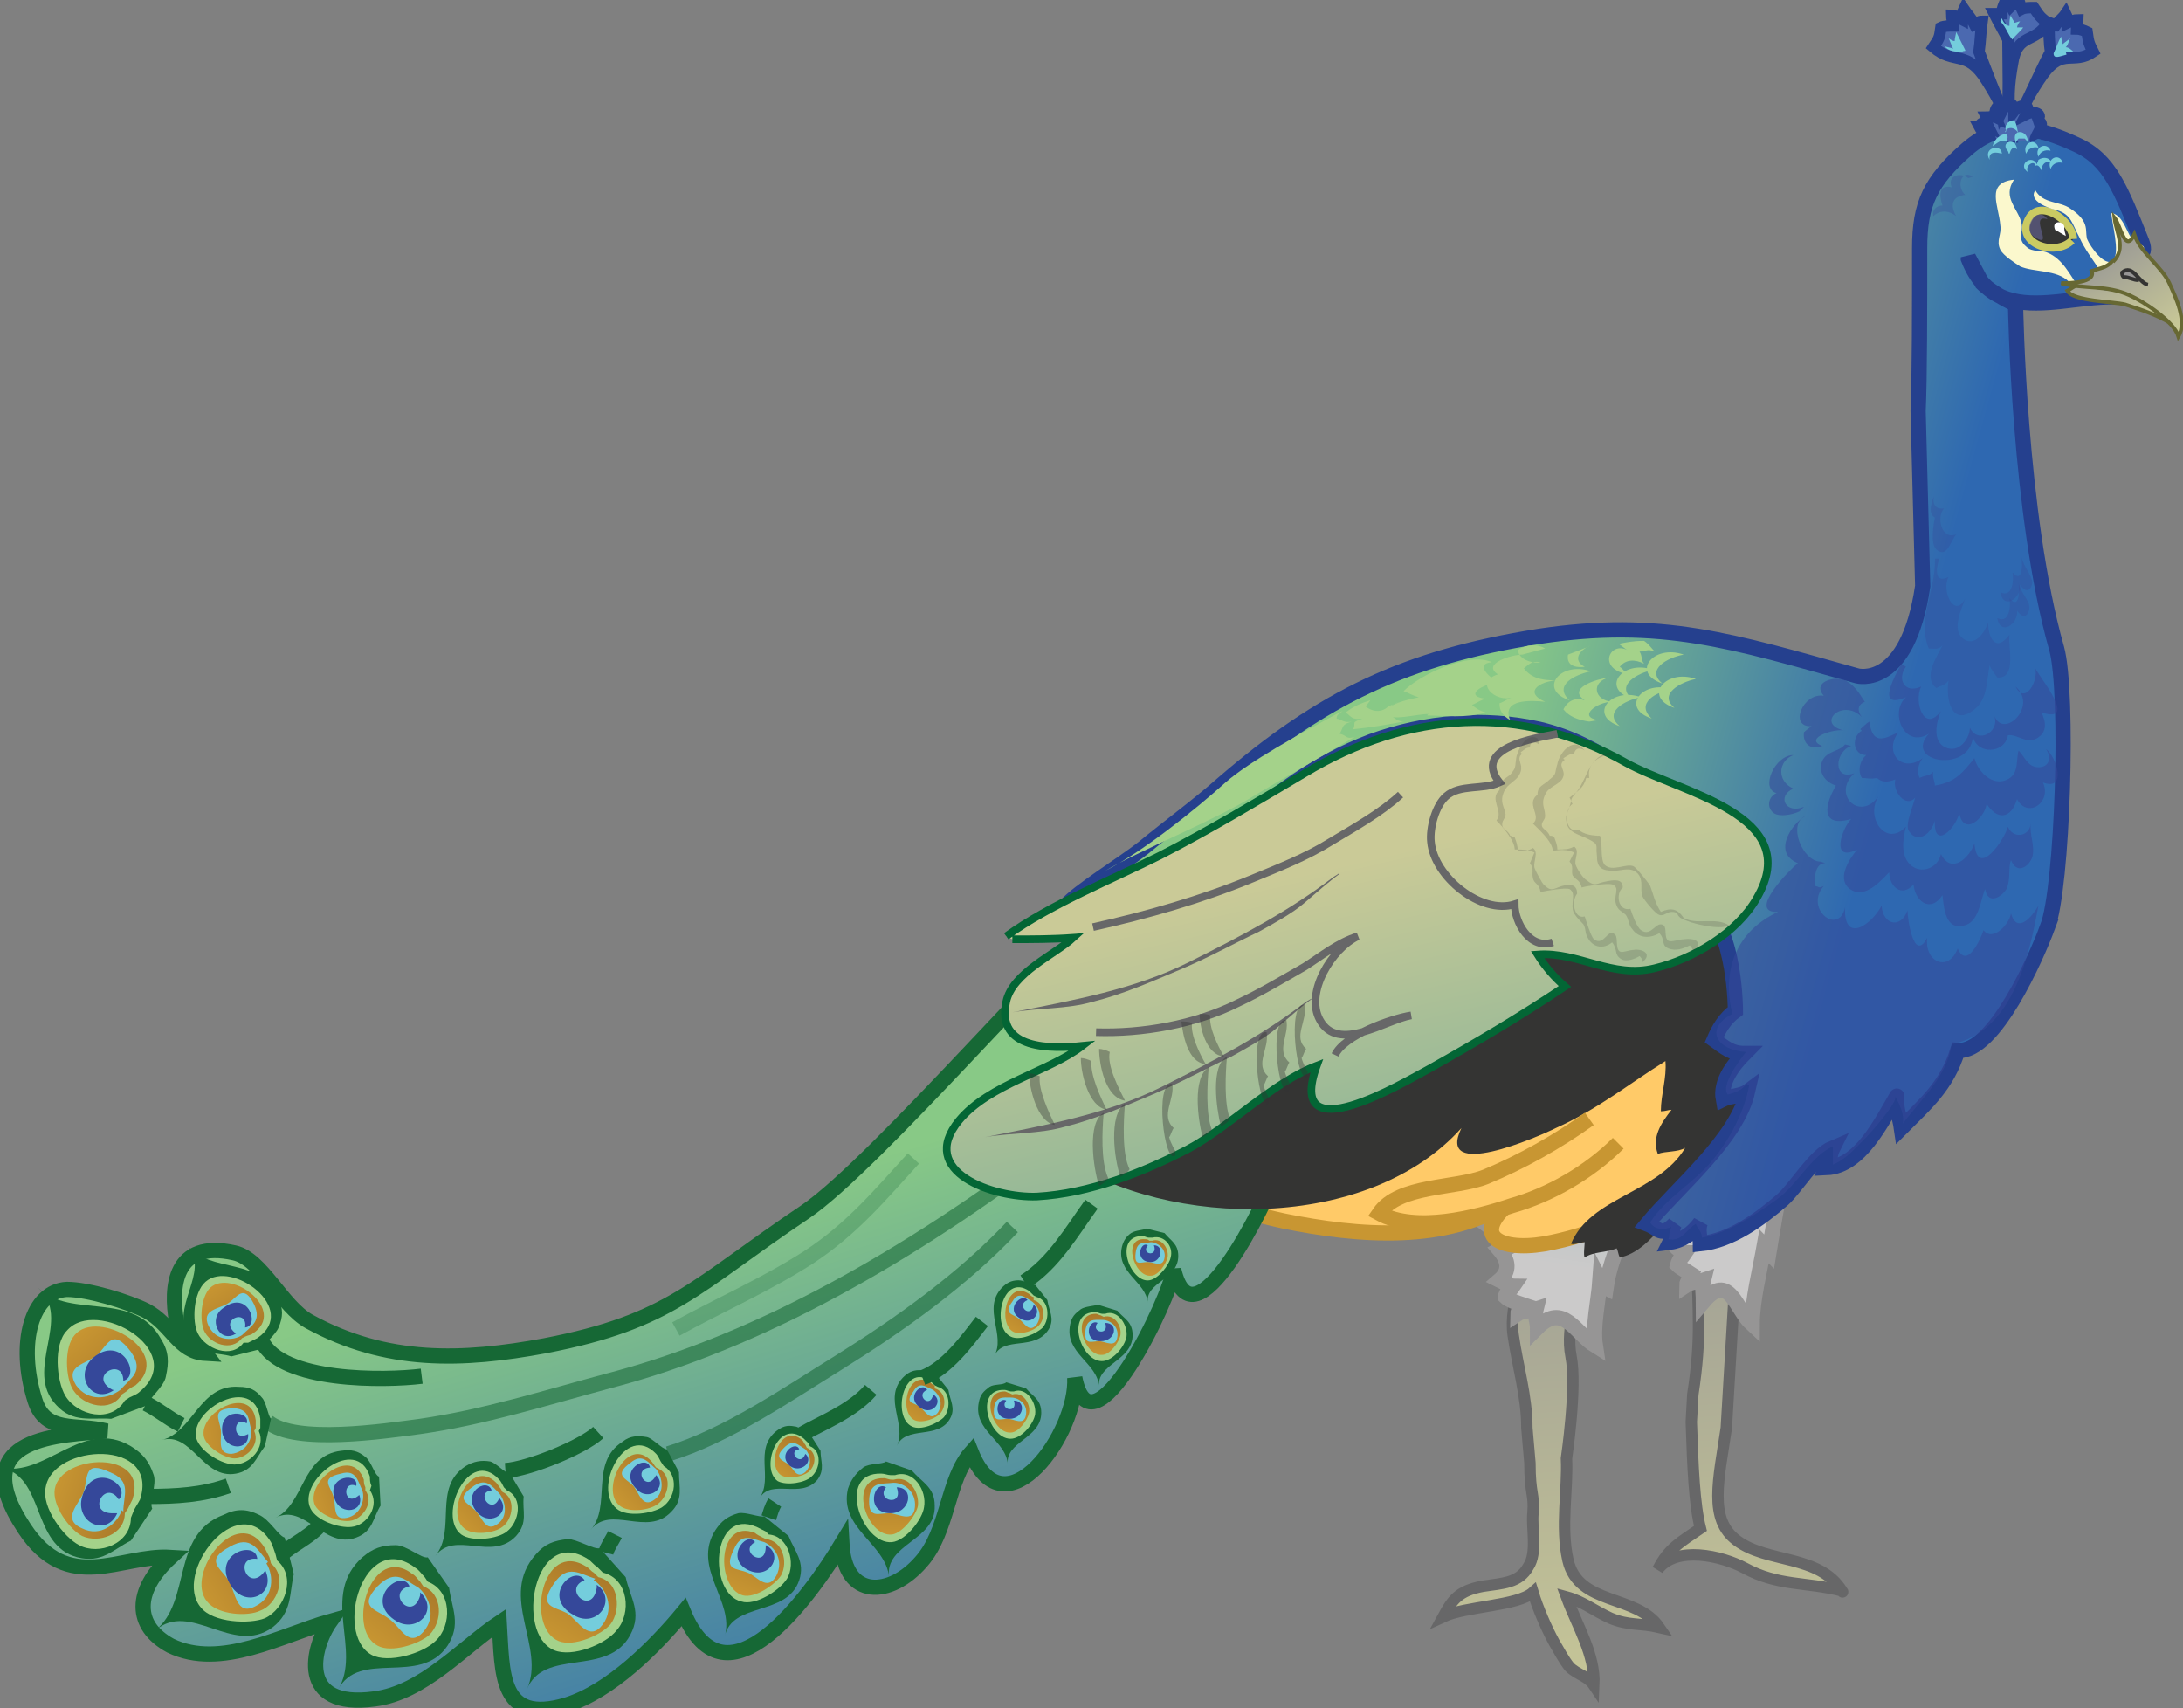 <svg xmlns="http://www.w3.org/2000/svg" version="1.0" viewBox="0 0 143.4 112.2"><rect x="0" y="0" width="143.4" height="112.2" fill="#808080" stroke="none"/><switch><g><linearGradient id="a" x1="112.699" x2="115.68" y1="72.163" y2="113.649" gradientUnits="userSpaceOnUse"><stop offset="0" stop-color="#969595"/><stop offset="1" stop-color="#caca97"/></linearGradient><path fill="url(#a)" stroke="#676768" stroke-width=".75" d="M111.5 82.8c0 3.5.3 4.9-.3 8.8l-.1 1.8c.1 3 .2 5.4.6 7-1.3.9-2.1 1.3-2.8 2.7 1.2-1.6 4.2-.9 5.7-.1 2.2 1.2 4 .9 6.4 1.5.1.1 0 .1 0 0-1.5-2.4-4.9-1.8-6.9-3.3-1.9-1.4-1.2-4-.7-7.4l.6-10.1-2.5-.9z"/><linearGradient id="b" x1="99.465" x2="102.446" y1="72.872" y2="114.361" gradientUnits="userSpaceOnUse"><stop offset="0" stop-color="#969595"/><stop offset="1" stop-color="#caca97"/></linearGradient><path fill="url(#b)" stroke="#676768" stroke-width=".75" d="M101.1 80.6c-.8 2.2-2 5-1.7 7.1.3 2.1.9 4 .9 6.1l.2 2.3c0 2.1.3 2 .2 3.3-.1 1 .3 2.6-.3 3.5-.6 1.1-1.7 1.1-3 1.3-1.6.3-2 .9-2.6 2 1.5-.7 4.9-.7 5.9-1.6.3 1 .9 2.4 1.4 3.3.3.5.6 1.1 1 1.6.5.5 1.2.6 1.6 1.2.1-2-1.1-3.9-1.8-5.8 1.1.3 1.8.9 2.9 1.4 1.2.5 1.9.3 3.2.6-1.5-2.2-5.3-1.4-6-4.4-.5-2.2 0-4.7-.1-6.7 0 0 .7-4.7.3-6.7-.4-2 .6-4.5.6-4.5l-2.7-4z"/><linearGradient id="c" x1="68.256" x2="68.504" y1="117.892" y2="73.671" gradientTransform="rotate(7.387 354.268 370.325)" gradientUnits="userSpaceOnUse"><stop offset="0" stop-color="#cbcaca"/><stop offset="1" stop-color="#329797"/></linearGradient><path fill="url(#c)" stroke="#969595" d="M109.1 78.6c-2.1.9-3.3 3.9-3.6 6-.2-.1-.3-.3-.4-.5-.1 1.4-.5 3-.3 4.3-1.3-.8-2.1-2.9-3.8-1.2 0-.3-.2-.8-.1-1.2-.3.1-.9.1-1.2.3 0-.1.2-.5.3-.6-.3-.1-.9-.3-1.1-.5 0-.3.3-.4.5-.7-.1 0-.7-.3-.9-.4.7-.6.6-1.3 0-2 .2-.1.5-.1.7-.2-.4-.2-.8-.9-1.2-1.2.4-.1.9-.6 1.3-.8-.2-.2-.6-.7-.9-.9.7-.6 1.1-1.6 1.1-2.5 2.9.1 6.6 2.2 9.3 1.4"/><linearGradient id="d" x1="80.969" x2="81.25" y1="138.696" y2="88.581" gradientTransform="rotate(10.486 415.802 287.993)" gradientUnits="userSpaceOnUse"><stop offset="0" stop-color="#cbcaca"/><stop offset="1" stop-color="#329797"/></linearGradient><path fill="url(#d)" stroke="#969595" d="M119.4 72.4c-1.9 1.1-2.8 7.5-3.2 9.9-.1-.1-.2-.4-.3-.5-.3 1.7-.8 3.6-.8 5.2-1.1-1-1.5-3.5-3.2-1.5 0-.4-.1-1 0-1.4-.3.1-.8.1-1.1.3 0-.1.2-.5.3-.7-.3-.2-.7-.4-.9-.6.1-.4.3-.5.5-.8-.1 0-.6-.3-.7-.5.7-.7.7-1.5.2-2.4.2-.1.5-.1.7-.2-.3-.2-.6-1.1-1-1.4.4-.2.9-.8 1.2-.9-.2-.2-.4-.9-.7-1.1.7-.7 1.1-1.8 1.2-3 2.5.2 4 1 6.5.1"/><path fill="#FFCA68" stroke="#C89632" d="M109.6 78.4c-2.3 1.5-4.8 2.6-7.6 3.2-3.1.7-5.7-.2-2.7-2.7-4.3 2.8-10.1 2.3-15 1.3-3.2-.7-11-2.9-11.7-6.3 4.7-.8 9.7-.2 14.4-.3 4.3-.1 8.4-1.8 12.4-2.8 2.3-.6 4.8-1 7.1-1.8 1.4-.5 4.2-2.4 5.7-1.6 1.8.9 1.4 5.4 1.2 6.8-.5 3.1-2.2 3.6-4.4 5.5"/><linearGradient id="e" x1="25.205" x2="36.849" y1="67.555" y2="104.752" gradientTransform="matrix(1 .01 -.01 1 19.244 12.317)" gradientUnits="userSpaceOnUse"><stop offset="0" stop-color="#88c986"/><stop offset="1" stop-color="#2e68b1"/></linearGradient><path fill="url(#e)" stroke="#166835" d="M74.5 58.2C70 61.8 57.6 76.4 52.9 79.6c-7.3 4.9-8.8 7.2-17.1 8.8-5.4 1-10.4 1.2-15.5-1.6-1.8-1-3.1-4.1-4.9-4.5-4-.9-4.2 2.3-3.8 4.5.1.6 1.6 1.7 1.9 2.1-1.8-.1-2.2-1.9-3.9-2.8-1.2-.6-3.8-1.4-5.2-1.4-2.3.1-3.3 3.5-2.1 7.3C3 94.2 5 93.5 7 94c-2.8.3-9.5.2-5.4 6.4 2.9 4.4 6.3 1.7 9.6 1.9-2.4 2.2-2.4 4.5 0 5.8 3.3 1.6 7.3-.7 10.5-1.6-1.2 1.7-2.2 5.8 2.9 5.1 3.2-.4 5.8-3.4 8.2-5 .2 3.3 0 6.7 4.4 5.4 2.9-.9 5.8-3.8 7.7-6.1 2.8 6.8 8.4-1.2 10.4-4.5.2 3.7 3.2 3.5 5.2 1.2 1.8-2 1.7-5.4 3.3-7.2 2.2 5.5 7-1.3 6.8-4.9 1.1 5.6 6.3-5.3 6.5-7.1 1.3 5.5 6.1-4.6 6.6-6 1.4-4.1 2.8-8.3 4.2-12.5"/><path fill="#166835" d="M50.2 99.6c-.3.1-1.2-.3-1.7-.2-.7.2-1.1.5-1.5 1.1-1.6 2.5 1.3 4.7.6 7 .5-2.3 4.1-1.3 4.9-3.7.4-1.2-.3-1.9-.7-2.9"/><path fill="#A4D28A" d="M50.5 100.8c1.3.1 1.8 1.9 1.2 2.9-.5.8-2.1 1.8-3 1.5-2.2-.5-2-6.2 1-4.9l.6.3"/><linearGradient id="f" x1="253.657" x2="253.972" y1="394.418" y2="408.644" gradientTransform="rotate(-155.994 120.332 271.38)" gradientUnits="userSpaceOnUse"><stop offset="0" stop-color="#c89632"/><stop offset="1" stop-color="#663817"/></linearGradient><path fill="url(#f)" d="M50.3 101.1c1.1.1 1.5 1.5 1 2.4-.4.6-1.7 1.5-2.5 1.3-1.8-.5-1.7-5.1.8-4.1.1.1.3.2.5.3"/><path fill="#74CDDC" d="M50.2 101.3c.7.3 1.3 1.2.8 2.2-.6 1.1-1.3 0-1.9-.2-.7-.3-1.6-.1-.9-1.5.5-1.2 1.2-.7 2-.5"/><path fill="#35489A" d="M50.3 101.6c0 1.5-1.8.3-.7-.3-.6-.8-2.1 1.2-.3 1.9 1.3.5 2.2-1.1 1-1.7"/><path fill="#166835" d="M39.4 101.7c-.4.1-1.5-.6-2.1-.6-.9.1-1.5.3-2.1 1-2.5 2.8.7 6.1-.6 8.9 1.1-2.8 5.3-.8 6.8-3.6.8-1.5 0-2.4-.3-3.8"/><path fill="#A4D28A" d="M39.6 103.3c1.7.4 1.9 2.7.9 3.8-.7.9-2.9 1.8-4.1 1.3-2.6-1.1-1.3-8.2 2.2-6 .2.1.4.4.6.5"/><linearGradient id="g" x1="279.914" x2="280.309" y1="378.669" y2="396.564" gradientTransform="rotate(-147.127 118.205 279.166)" gradientUnits="userSpaceOnUse"><stop offset="0" stop-color="#c89632"/><stop offset="1" stop-color="#663817"/></linearGradient><path fill="url(#g)" d="M39.3 103.6c1.4.3 1.5 2.2.8 3.1-.6.7-2.4 1.5-3.4 1.1-2.2-.9-1.1-6.7 1.8-4.9.2.1.3.3.5.4"/><path fill="#74CDDC" d="M39 103.8c.8.5 1.4 1.8.6 2.9-.9 1.2-1.6-.2-2.3-.7-.9-.5-2-.4-.9-2 .9-1.3 1.7-.6 2.7-.3"/><path fill="#35489A" d="M39.2 104.3c-.3 1.9-2.3.1-.8-.5-.7-1.1-2.9 1.1-.7 2.3 1.5.9 2.9-1 1.5-2"/><path fill="#166835" d="M58.2 96c-.2.2-1.1.1-1.5.4-.5.4-.8.8-1 1.4-.6 2.6 2.5 3.6 2.7 5.8-.3-2.2 3.1-2.4 3-4.7 0-1.2-.8-1.5-1.5-2.3"/><path fill="#A4D28A" d="M58.8 96.9c1.2-.4 2.1 1 1.9 2.1-.1.8-1.2 2.2-2.1 2.3-2 .2-3.7-4.6-.7-4.5.2 0 .4.1.6.1"/><linearGradient id="h" x1="213.042" x2="213.327" y1="417.538" y2="430.45" gradientTransform="rotate(-176.405 130.76 261.645)" gradientUnits="userSpaceOnUse"><stop offset="0" stop-color="#c89632"/><stop offset="1" stop-color="#663817"/></linearGradient><path fill="url(#h)" d="M58.7 97.2c1-.3 1.7.8 1.6 1.7-.1.6-1 1.8-1.7 1.9-1.7.2-3-3.8-.5-3.7.1 0 .3.1.5.1"/><path fill="#74CDDC" d="M58.7 97.4c.7 0 1.5.6 1.4 1.6-.1 1.1-1.1.4-1.7.4-.7 0-1.4.4-1.3-1 .1-1.1.8-.9 1.6-1"/><path fill="#35489A" d="M58.9 97.7c.5 1.3-1.4.9-.7 0-.8-.5-1.4 1.7.3 1.7 1.3 0 1.6-1.7.4-1.7"/><path fill="#166835" d="M66.1 90.8c-.2.2-.8.1-1.1.3-.4.3-.6.5-.7 1-.4 1.9 1.8 2.5 1.9 4.1-.2-1.5 2.2-1.7 2.2-3.4 0-.9-.6-1.1-1-1.6"/><path fill="#A4D28A" d="M66.6 91.4c.8-.3 1.5.7 1.4 1.5-.1.6-.8 1.5-1.5 1.6-1.5.2-2.6-3.3-.5-3.2.1 0 .3.1.4.1"/><linearGradient id="i" x1="205.627" x2="205.831" y1="424.662" y2="433.862" gradientTransform="rotate(-176.405 130.76 261.645)" gradientUnits="userSpaceOnUse"><stop offset="0" stop-color="#c89632"/><stop offset="1" stop-color="#663817"/></linearGradient><path fill="url(#i)" d="M66.5 91.6c.7-.2 1.2.6 1.1 1.2-.1.5-.7 1.3-1.2 1.3-1.2.1-2.1-2.7-.4-2.7.1 0 .2.1.3.1"/><path fill="#74CDDC" d="M66.4 91.8c.5 0 1.1.4 1 1.1-.1.8-.8.3-1.2.3-.5 0-1 .3-.9-.7.1-.8.6-.7 1.1-.7"/><path fill="#35489A" d="M66.6 92c.3.9-1 .6-.5 0-.6-.3-1 1.2.2 1.2 1 0 1.1-1.2.3-1.2"/><path fill="#166835" d="M72.1 85.7c-.2.1-.8.1-1.1.3-.4.3-.6.5-.7 1-.4 1.9 1.8 2.5 1.9 4.1-.2-1.5 2.2-1.7 2.2-3.4 0-.9-.6-1.1-1-1.6"/><path fill="#A4D28A" d="M72.6 86.3c.8-.3 1.5.7 1.4 1.5-.1.6-.8 1.5-1.5 1.6-1.5.2-2.6-3.3-.5-3.2.1 0 .3.1.4.1"/><linearGradient id="j" x1="199.944" x2="200.148" y1="430.131" y2="439.329" gradientTransform="rotate(-176.405 130.76 261.645)" gradientUnits="userSpaceOnUse"><stop offset="0" stop-color="#c89632"/><stop offset="1" stop-color="#663817"/></linearGradient><path fill="url(#j)" d="M72.5 86.5c.7-.2 1.2.6 1.1 1.2-.1.5-.7 1.3-1.2 1.3-1.2.1-2.1-2.7-.4-2.7.1 0 .2.1.3.1"/><path fill="#74CDDC" d="M72.4 86.7c.5 0 1.1.4 1 1.1-.1.8-.8.3-1.2.3-.5 0-1 .3-.9-.7.1-.8.6-.7 1.1-.7"/><path fill="#35489A" d="M72.6 86.9c.3.9-1 .6-.5 0-.6-.3-1 1.2.2 1.2 1 0 1.2-1.2.3-1.2"/><path fill="#166835" d="M28.1 102.3c-.4.1-1.4-.8-2.1-.8-.9 0-1.5.2-2.2.8-2.8 2.5 0 6.1-1.6 8.7 1.4-2.7 5.4-.2 7.2-2.9.9-1.4.3-2.4.1-3.8"/><path fill="#A4D28A" d="M28.1 103.9c1.6.6 1.6 2.9.5 3.9-.8.8-3.1 1.5-4.2.9-2.5-1.4-.5-8.3 2.9-5.7.2.1.4.4.6.6"/><linearGradient id="k" x1="305.29" x2="305.685" y1="371.156" y2="389.026" gradientTransform="rotate(-140.926 118.207 289.417)" gradientUnits="userSpaceOnUse"><stop offset="0" stop-color="#c89632"/><stop offset="1" stop-color="#663817"/></linearGradient><path fill="url(#k)" d="M27.8 104.2c1.3.5 1.3 2.3.4 3.2-.7.6-2.5 1.2-3.4.7-2.1-1.1-.4-6.8 2.3-4.7.2.1.3.3.5.5"/><path fill="#74CDDC" d="M27.5 104.3c.7.6 1.2 1.9.3 2.9-1 1.1-1.5-.4-2.3-.9-.8-.6-2-.7-.7-2.1 1.2-1.2 1.8-.4 2.7.1"/><path fill="#35489A" d="M27.6 104.8c-.5 1.8-2.3-.2-.7-.6-.5-1.2-3 .8-1 2.2 1.4 1 3-.6 1.7-1.8"/><path fill="#166835" d="M18.7 101c-.4-.1-1-1.2-1.7-1.5-.8-.4-1.5-.4-2.3 0-3.5 1.3-2.1 5.7-4.5 7.6 2.3-2 5.1 1.7 7.7-.2 1.3-1 1.1-2.2 1.4-3.5"/><path fill="#A4D28A" d="M18.2 102.5c1.3 1.1.5 3.2-.8 3.8-1 .4-3.4.3-4.2-.7-1.9-2.2 2.4-7.9 4.6-4.3.1.2.2.5.3.8"/><linearGradient id="l" x1="366.516" x2="366.909" y1="356.125" y2="373.892" gradientTransform="rotate(-120.59 118.332 331.347)" gradientUnits="userSpaceOnUse"><stop offset="0" stop-color="#c89632"/><stop offset="1" stop-color="#663817"/></linearGradient><path fill="url(#l)" d="M17.8 102.7c1.1.9.4 2.7-.7 3.1-.8.4-2.8.3-3.5-.6-1.5-1.8 2-6.5 3.8-3.5l.3.6"/><path fill="#74CDDC" d="M17.5 102.7c.5.8.5 2.2-.7 2.8-1.3.7-1.3-.9-1.8-1.7-.5-.8-1.6-1.3.1-2.2 1.4-.8 1.8.2 2.5 1"/><path fill="#35489A" d="M17.4 103.2c-1.1 1.5-2.1-1-.5-.8-.1-1.3-3.1-.3-1.7 1.8 1 1.5 3 .5 2.2-1.1"/><path fill="#166835" d="M9.7 92.3c0-.4 1.1-1.2 1.2-1.9.2-.9.2-1.6-.3-2.4-1.8-3.3-5.9-1.3-8.1-3.4 2.3 2-1 5.4 1.2 7.7 1.1 1.2 2.3.8 3.6.9"/><path fill="#A4D28A" d="M8.2 92c-.9 1.5-3.1 1-3.9-.3-.6-1-.8-3.4.1-4.3 1.9-2.2 8 1.3 4.8 4-.2.2-.5.3-.7.4"/><linearGradient id="m" x1="474.744" x2="475.138" y1="181.377" y2="199.201" gradientTransform="rotate(-38.52 105.56 806.75)" gradientUnits="userSpaceOnUse"><stop offset="0" stop-color="#c89632"/><stop offset="1" stop-color="#663817"/></linearGradient><path fill="url(#m)" d="M8 91.6c-.7 1.2-2.5.8-3.2-.3-.5-.8-.6-2.8.1-3.6 1.5-1.8 6.6 1.1 4 3.3-.2.1-.4.2-.6.4"/><path fill="#74CDDC" d="M7.9 91.3c-.8.6-2.1.8-2.9-.3-.8-1.3.7-1.4 1.4-2 .7-.7 1-1.8 2.2-.2.9 1.3 0 1.7-.7 2.5"/><path fill="#35489A" d="M7.4 91.3c-1.7-.9.7-2.2.7-.6 1.2-.3-.1-3.1-2-1.5-1.3 1.2 0 3.1 1.4 2.1"/><path fill="#166835" d="M10 99.1c-.2-.4.3-1.6.1-2.2-.3-.9-.7-1.4-1.5-1.9C5.4 93.1 3 97.1 0 96.4c3 .5 2 5.1 5.1 5.9 1.6.4 2.3-.5 3.5-1.1"/><path fill="#A4D28A" d="M8.6 99.7c0 1.7-2.1 2.5-3.4 1.8-1-.5-2.5-2.5-2.2-3.8.5-2.9 7.5-3.2 6.2.8-.1.2-.3.5-.4.7"/><linearGradient id="n" x1="457.563" x2="457.954" y1="282.004" y2="299.707" gradientTransform="rotate(-70.36 99.7 511.857)" gradientUnits="userSpaceOnUse"><stop offset="0" stop-color="#c89632"/><stop offset="1" stop-color="#663817"/></linearGradient><path fill="url(#n)" d="M8.2 99.4c0 1.4-1.7 2-2.8 1.5-.8-.4-2-2-1.8-3.1.4-2.3 6.2-2.6 5.1.7l-.3.6"/><path fill="#74CDDC" d="M8 99.2c-.3.9-1.4 1.8-2.6 1.2-1.4-.6-.2-1.6.1-2.4.3-1 0-2.1 1.7-1.3 1.5.6.9 1.5.9 2.6"/><path fill="#35489A" d="M7.5 99.4c-1.9.1-.6-2.3.3-.9.9-.9-1.7-2.6-2.4-.2-.5 1.7 1.6 2.7 2.3 1.1"/><path fill="#166835" d="M17.2 88.6c.1-.3.9-.9 1.1-1.4.3-.7.3-1.2 0-1.9-1.1-2.8-4.5-1.6-6-3.5 1.6 1.8-1.3 4.1.2 6.2.8 1.1 1.7.8 2.7 1.1"/><path fill="#A4D28A" d="M16 88.2c-.8 1.1-2.5.4-3-.6-.4-.8-.3-2.7.5-3.4 1.7-1.5 6.2 1.8 3.4 3.7l-.6.3"/><linearGradient id="o" x1="464.181" x2="464.494" y1="213.68" y2="227.836" gradientTransform="rotate(-31.486 9.696 947.703)" gradientUnits="userSpaceOnUse"><stop offset="0" stop-color="#c89632"/><stop offset="1" stop-color="#663817"/></linearGradient><path fill="url(#o)" d="M15.9 87.9c-.7.9-2.1.4-2.5-.5-.3-.7-.2-2.2.4-2.8 1.4-1.3 5.1 1.5 2.8 3-.1.1-.3.1-.5.2"/><path fill="#74CDDC" d="M15.9 87.7c-.6.4-1.7.4-2.2-.6-.5-1.1.7-1.1 1.3-1.5.6-.4 1-1.3 1.7.1.5 1.1-.2 1.4-.8 2"/><path fill="#35489A" d="M15.5 87.6c-1.2-.9.8-1.7.6-.4 1-.1.2-2.5-1.4-1.3-1.1.7-.3 2.4.8 1.7"/><path fill="#166835" d="M53.2 94.2c-.2 0-.7-.5-1-.5-.5-.1-.8 0-1.2.3-1.5 1.2-.2 3.1-1.1 4.4.8-1.3 2.7.1 3.8-1.2.5-.7.2-1.2.2-1.9"/><path fill="#A4D28A" d="M53.2 95c.8.3.7 1.5.1 2-.4.4-1.6.6-2.2.3-1.2-.8 0-4.2 1.7-2.8l.3.3"/><linearGradient id="p" x1="305.826" x2="306.028" y1="438.773" y2="447.917" gradientTransform="rotate(-136.982 111.155 318.062)" gradientUnits="userSpaceOnUse"><stop offset="0" stop-color="#c89632"/><stop offset="1" stop-color="#663817"/></linearGradient><path fill="url(#p)" d="M53 95.1c.7.3.6 1.2.1 1.6-.4.3-1.3.5-1.8.2-1-.7 0-3.5 1.4-2.3.1.1.1.2.2.3"/><path fill="#74CDDC" d="M52.9 95.2c.3.3.5 1 0 1.5-.6.5-.8-.3-1.1-.5-.4-.3-1-.4-.3-1.1.6-.6.9-.2 1.4.1"/><path fill="#35489A" d="M52.9 95.5c-.3.9-1.2-.2-.4-.3-.2-.6-1.5.3-.6 1.1.7.5 1.6-.3 1-.8"/><path fill="#166835" d="M61.5 90.3c-.2.1-.8-.3-1.1-.3-.5 0-.8.2-1.1.5-1.3 1.4.3 3.1-.4 4.5.6-1.4 2.7-.4 3.5-1.8.4-.7 0-1.2-.1-1.9"/><path fill="#A4D28A" d="M61.6 91.1c.8.2.9 1.4.4 2-.4.4-1.5.9-2.1.6-1.3-.6-.6-4.2 1.2-3l.3.3"/><linearGradient id="q" x1="276.928" x2="277.13" y1="447.029" y2="456.196" gradientTransform="rotate(-146.143 114.59 303.223)" gradientUnits="userSpaceOnUse"><stop offset="0" stop-color="#c89632"/><stop offset="1" stop-color="#663817"/></linearGradient><path fill="url(#q)" d="M61.4 91.2c.7.2.8 1.1.4 1.6-.3.4-1.2.7-1.7.5-1.1-.5-.5-3.4 1-2.5.1.1.2.2.3.2"/><path fill="#74CDDC" d="M61.3 91.3c.4.3.7.9.3 1.5-.5.6-.8-.1-1.2-.4-.4-.3-1-.2-.4-1 .4-.7.8-.3 1.3-.1"/><path fill="#35489A" d="M61.3 91.6c-.2 1-1.2 0-.4-.3-.3-.6-1.5.5-.4 1.2.8.5 1.5-.5.8-.9"/><path fill="#166835" d="M68 84.4c-.2 0-.7-.3-1.1-.3-.5 0-.8.2-1.1.5-1.3 1.4.3 3.1-.5 4.5.6-1.4 2.7-.3 3.6-1.8.4-.7 0-1.2-.1-1.9"/><path fill="#A4D28A" d="M68.1 85.2c.8.2.9 1.4.4 2-.4.4-1.5.9-2.1.6-1.3-.6-.6-4.2 1.2-3l.3.3"/><linearGradient id="r" x1="264.045" x2="264.248" y1="449.648" y2="458.814" gradientTransform="rotate(-145.54 109.064 299.22)" gradientUnits="userSpaceOnUse"><stop offset="0" stop-color="#c89632"/><stop offset="1" stop-color="#663817"/></linearGradient><path fill="url(#r)" d="M67.9 85.4c.7.2.8 1.1.4 1.6-.3.4-1.2.7-1.7.5-1.1-.5-.5-3.5 1-2.5.1.1.2.2.3.2"/><path fill="#74CDDC" d="M67.8 85.5c.4.3.7.9.3 1.5-.5.6-.8-.1-1.2-.4-.4-.3-1-.3-.4-1.1.4-.7.8-.3 1.3 0"/><path fill="#35489A" d="M67.9 85.7c-.2 1-1.2 0-.4-.3-.4-.5-1.5.6-.5 1.2.8.5 1.5-.4.9-.9"/><path fill="#166835" d="M43.8 95.2c-.3 0-.9-.7-1.3-.8-.6-.1-1.1-.1-1.6.3-2.2 1.4-.7 4.2-2.1 5.8 1.3-1.7 3.7.5 5.3-1.2.8-.8.5-1.6.5-2.6"/><path fill="#A4D28A" d="M43.6 96.3c1 .6.8 2.1-.1 2.7-.6.4-2.3.7-3 .1-1.6-1.3.6-5.7 2.6-3.6.1.1.2.3.3.5"/><linearGradient id="s" x1="331.747" x2="332.022" y1="439.28" y2="451.72" gradientTransform="rotate(-131.59 109.65 334.44)" gradientUnits="userSpaceOnUse"><stop offset="0" stop-color="#c89632"/><stop offset="1" stop-color="#663817"/></linearGradient><path fill="url(#s)" d="M43.3 96.5c.9.5.6 1.8-.1 2.3-.5.4-1.9.6-2.5.1-1.3-1 .5-4.7 2.1-2.9.1.1.2.3.3.4"/><path fill="#74CDDC" d="M43.1 96.5c.4.5.6 1.5-.1 2-.8.6-1-.4-1.4-.9-.5-.5-1.3-.7-.2-1.5.8-.7 1.2 0 1.7.4"/><path fill="#35489A" d="M43.1 96.9c-.6 1.2-1.6-.4-.4-.5-.2-.9-2.1.2-.9 1.4.8.9 2.1-.1 1.3-.9"/><path fill="#166835" d="M33.5 96.8c-.3 0-.9-.7-1.3-.8-.6-.1-1.1 0-1.6.3-2.2 1.4-.6 4.2-2 5.9 1.3-1.7 3.7.4 5.3-1.3.8-.9.4-1.6.5-2.6"/><path fill="#A4D28A" d="M33.3 97.9c1.1.5.8 2.1 0 2.7-.6.5-2.3.7-3 .2-1.6-1.2.5-5.8 2.5-3.6.1.1.2.3.3.5"/><linearGradient id="t" x1="347.116" x2="347.391" y1="446.667" y2="459.113" gradientTransform="rotate(-132.625 112.773 342.98)" gradientUnits="userSpaceOnUse"><stop offset="0" stop-color="#c89632"/><stop offset="1" stop-color="#663817"/></linearGradient><path fill="url(#t)" d="M33 98c.9.4.7 1.8 0 2.3-.5.4-1.9.6-2.5.1-1.3-1 .4-4.7 2.1-3 .1.1.2.3.3.4"/><path fill="#74CDDC" d="M32.8 98.1c.4.5.6 1.5-.1 2-.8.6-1-.4-1.5-.9s-1.3-.7-.2-1.5c.9-.7 1.3-.1 1.8.4"/><path fill="#35489A" d="M32.8 98.4c-.5 1.2-1.6-.4-.5-.5-.3-.9-2.1.2-.9 1.5.9.9 2.2-.1 1.4-1"/><path fill="#166835" d="M24.9 97c-.3-.1-.5-1-.9-1.3-.5-.4-.9-.5-1.6-.4-2.6.3-2.4 3.5-4.3 4.4 1.9-1 3.2 2.1 5.3 1.3 1.1-.4 1.1-1.3 1.6-2.1"/><path fill="#A4D28A" d="M24.3 97.9c.7 1-.2 2.3-1.2 2.4-.8.1-2.3-.4-2.7-1.2-.9-1.8 3-4.9 3.9-2.1 0 .2 0 .4.1.6"/><linearGradient id="u" x1="419.43" x2="419.704" y1="429.563" y2="441.943" gradientTransform="rotate(-106.13 95.685 414.103)" gradientUnits="userSpaceOnUse"><stop offset="0" stop-color="#c89632"/><stop offset="1" stop-color="#663817"/></linearGradient><path fill="url(#u)" d="M24 97.9c.6.8-.2 1.9-1 2-.6.1-1.9-.3-2.3-1-.7-1.5 2.4-4 3.2-1.7 0 .1 0 .3.1.5"/><path fill="#74CDDC" d="M23.8 97.9c.2.6-.1 1.6-1 1.8-1 .2-.7-.8-.9-1.4-.2-.7-.9-1.2.5-1.5 1-.3 1.1.5 1.4 1.1"/><path fill="#35489A" d="M23.6 98.2c-1 .9-1.2-1-.2-.6.2-.9-2-.7-1.4.9.4 1.1 2 .8 1.6-.3"/><path fill="#166835" d="M17.8 93.2c-.2-.2-.3-1.1-.6-1.4-.4-.5-.8-.7-1.5-.7-2.6-.2-3 3-5.1 3.5 2-.6 2.7 2.6 4.9 2.2 1.1-.2 1.3-1 1.9-1.8"/><path fill="#A4D28A" d="M17 94c.5 1.1-.6 2.2-1.6 2.2-.8 0-2.2-.8-2.5-1.7-.5-1.9 3.8-4.3 4.2-1.3v.6"/><linearGradient id="v" x1="451.616" x2="451.889" y1="420.572" y2="432.913" gradientTransform="rotate(-95.51 84.197 456.482)" gradientUnits="userSpaceOnUse"><stop offset="0" stop-color="#c89632"/><stop offset="1" stop-color="#663817"/></linearGradient><path fill="url(#v)" d="M16.7 94c.4.9-.5 1.8-1.3 1.8-.6 0-1.8-.7-2-1.4-.4-1.6 3.1-3.5 3.4-1.1v.5"/><path fill="#74CDDC" d="M16.5 93.9c.1.7-.4 1.5-1.3 1.6-1 0-.6-1-.7-1.6-.1-.7-.6-1.3.7-1.4 1.2 0 1.1.7 1.3 1.4"/><path fill="#35489A" d="M16.3 94.2c-1.1.6-1-1.3-.1-.7.3-.8-1.8-1.1-1.6.6.2 1.2 1.8 1.2 1.7.1"/><path fill="#166835" d="M75.3 80.7c-.1.1-.7.1-1 .3-.3.2-.5.5-.6.9-.4 1.7 1.6 2.3 1.7 3.7-.2-1.4 2-1.5 2-3.1 0-.8-.5-1-.9-1.5"/><path fill="#A4D28A" d="M75.7 81.3c.8-.2 1.4.6 1.2 1.3-.1.5-.8 1.4-1.4 1.5-1.3.2-2.4-3-.4-2.9.1 0 .2.1.4.1"/><linearGradient id="w" x1="197.109" x2="197.293" y1="435.615" y2="443.944" gradientTransform="rotate(-176.405 130.76 261.645)" gradientUnits="userSpaceOnUse"><stop offset="0" stop-color="#c89632"/><stop offset="1" stop-color="#663817"/></linearGradient><path fill="url(#w)" d="M75.7 81.5c.6-.2 1.1.5 1 1.1-.1.4-.6 1.2-1.1 1.2-1.1.1-1.9-2.5-.4-2.4.1 0 .2 0 .3.1"/><path fill="#74CDDC" d="M75.6 81.6c.4 0 1 .4.9 1-.1.7-.7.3-1.1.3-.5 0-.9.3-.8-.6.1-.8.5-.6 1-.7"/><path fill="#35489A" d="M75.8 81.8c.3.8-.9.6-.4 0-.5-.3-.9 1.1.2 1.1.7 0 .9-1.1.2-1.1"/><path fill="none" stroke="#166835" d="M67.3 84.2c1.9-1.2 3.1-3.3 4.4-5.1M60.6 90.5c1.6-.6 2.9-2.4 3.9-3.7m-11.8 7.4c1.2-.7 3.3-1.5 4.5-2.9"/><path fill="none" stroke="#166835" d="M17.6 93.4c1.8 1.5 7.7.6 10 .3 4.2-.6 8.3-1.9 12.4-3 6.9-1.8 15.4-5.5 25.8-12.9M43.9 95.5c3.9-1.2 7.8-3.9 11.2-6 4-2.5 8.1-5.4 11.4-8.9" opacity=".57"/><path fill="none" stroke="#166835" d="M33.2 96.6c1.5-.1 5-1.5 6.1-2.5m-22.1-6c1.3 2.7 8.1 2.6 10.5 2.3M9.6 92.2c.8.4 1.5 1 2.3 1.4m6.5 8.6c.7-.7 1.9-1.2 2.6-2M9.7 98.3c1.9 0 3.6-.1 5.3-.7m24.8 4.4c.1-.4.4-.8.6-1.2m10.1-1.1c.1-.3.2-.7.4-1"/><path fill="#343433" d="M109.2 80.5c-.7.9-1.7 1.9-2.8 2.1-.1-.2-.1-.4-.2-.6-.7.3-1.5.2-2.1.6-.1-.1 0-.9 0-1-.3 0-.7.2-.9.1 1.3-3.1 5.7-3.3 7.5-6.3-.5.3-1.3.2-1.8.4-.4-1.1.2-2 .9-2.9-.2 0-.4.1-.7.1 0-1.1.4-2.2.3-3.3-2.4 1.5-4.5 3.2-7.2 4.4-1.2.6-7.9 3.5-6.2 0-6.1 6.8-19.1 6.7-26.3 1.9 10.3-1.3 18.9-9.1 27.4-14.3 4-2.4 7.5-2.4 12-1.9 4.7.5 6.9 3.7 7.8 8.1.5 2.4.4 5.3-1 7.3-1.3 1.8-4 2.6-4.9 4.5"/><linearGradient id="x" x1="96.735" x2="119.662" y1="22.232" y2="33.981" gradientTransform="rotate(-11.678 182.05 12.526)" gradientUnits="userSpaceOnUse"><stop offset="0" stop-color="#88c986"/><stop offset="1" stop-color="#2e68b1"/></linearGradient><path fill="url(#x)" stroke="#25408E" d="M134.5 60.9c-.7 1.9-3.5 8.3-5.9 8.1-.7 2.3-2.1 3.5-3.7 5.1-.1-.7-.4-1.4-.3-2.1.1-.1.1-.1 0 0-1 1.7-2.4 4.6-4.6 4.7.2-.4.2-.9.4-1.3-1.2.5-2.4 2.6-3.3 3.4-1.5 1.3-3.4 2.7-5.4 2.9 0-.4-.2-.9 0-1.4-.5.7-1.2 1.2-2 1.3.1-.2.1-.8.3-1.2-.9.9-1 .3-1.8 0 2-2.4 5.9-5.6 6.6-8.7-.4.3-1.2.3-1.6.5-.2-1.1.6-2.2 1.4-3-.9 0-1.3-.4-2-.9.3-.7.7-1.4 1.4-1.9 0 0 0-5.3-2.1-6.9-2.2-1.6 1.8 1.4 1.8 1.4l-.8-1.4-1.7-5.5c-3.4-2.5-5.9-5.1-10.1-6.1-3.6-.8-7.4-.5-11 .8-3.7 1.4-6.4 3.5-9.3 6.1-3.4 2.9-6.4 3.8-10.8 4.7.9-1 3.7-2.7 5.1-3.8 1.7-1.4 3.5-2.7 5.2-4.2 6.6-5.7 12-8.3 20.8-9.7 8-1.2 12.7.3 20.9 2.6 0 0 3.3.9 4.3-5.9L126 27c.1-2.2.1-6.9.1-10.7 0-2.9.7-4.4 3.1-6.5 2.3-2 4.6-1.5 7.2-.3 2.2 1 2.9 2.9 4.3 6.4.4 1.1-.5.6-.7 1.5-.1 1 1 1.3 1 2.5-3.7-1.6-9.6 2.5-11.7-2.9v-.1l.9 1.7c.7.7 2.2 1.4 2.2 1.4s.2 13.8 2.7 22.6c.8 2.9.4 15.7-.6 18.3z"/><path fill="#343433" stroke="#CACA62" stroke-width=".5" d="M136.1 15.8c-1.1 1.1-3.8.2-2.8-1.5.7-1.2 2.8.1 2.9 1.4"/><path fill="#676697" d="M134.5 14.4c-1.3-.4.5 2-.8 1.2-1-.5.1-2.2.8-1.2" opacity=".61"/><path fill="#FFF" d="M135.6 15c.1-.5-.9-.6-.6.1.2.1.5.3.7.4 0-.1-.1-.3-.1-.5"/><path fill="#4B69B0" stroke="#25408E" stroke-width=".75" d="M131.8 8.2c.2-1.7.1-3.9.1-5.6-.3-.6-.6-1.1-.9-1.7h.5c0-.4.2-.7.3-1 .2.2.2.3.3.5.1-.1.4-.3.5-.4.1.2.1.4.2.6.2-.1.5-.1.8-.1.4.6.4.6.9 1-.8 1.4-2 .6-2.3 2.7-.2 1.1-.4 2.7 0 3.9m0 .3c.9-1.5 1.7-3.5 2.5-5-.1-.6-.1-1.2-.1-1.9.2 0 .3.2.4.2.2-.3.5-.5.7-.8.1.2.1.4.1.6.2-.1.5-.2.7-.2 0 .2-.1.4-.1.6.2 0 .5.1.7.2.1.7.1.7.4 1.3-1.3.9-2-.3-3.3 1.5-.7 1-1.5 2.3-1.7 3.5"/><path fill="#4B69B0" stroke="#25408E" stroke-width=".75" d="M132.5 9.2c-1-1.8-1.8-4-2.5-5.8.1-.7.1-1.3.2-2-.2 0-.3.1-.5.2-.2-.4-.5-.7-.7-1-.1.2-.1.4-.1.7-.2-.1-.5-.3-.7-.3 0 .2.1.4.1.7-.2 0-.6 0-.8.1-.1.7-.1.7-.5 1.3 1.4 1.2 2.2.1 3.5 2.2.7 1.1 1.6 2.7 1.7 4.1"/><path fill="#FBF8CD" d="M139.2 19.9c-.4-.3-.8-.7-1.3-.7-.8-.1-1 .3-1.4-.4-.5-.7-1-1.8-2-2.2-.4-.2-1 0-1.4-.4-.6-.5-.2-.9-.3-1.5-.2-1-1.3-1.7-.5-2.9-1.9.2-1 1.7-.9 3 .1.6-.3 1 0 1.6.2.4 1 .9 1.3 1.1.9.4 2.4.2 3.2 1 .6.5.2.9 1.1 1.1.6.1 1.1.1 1.7.3.1-.1.3 0 .5 0m-5.5-7.4c-.5.7.9 1.2 1.4 1.3 1 .3 1 .9 1.5 1.8.3.7.9 1.5 1.3 2.1.6.8 1.5.5 2-.2v-.8c.2.1.8 0 .9-.2.2-.5-.4-.4-.6-.6-.5-.5-.7-1.8-1.5-1.9 0 .6.6 2.6.1 3.1s-1.5-.9-1.7-1.4c-.1-.4 0-.7-.2-1.1-.2-.4-.6-.7-.9-.9-.7-.5-1.8-.3-2.3-1.2"/><linearGradient id="y" x1="139.195" x2="137.766" y1="12.921" y2="6.834" gradientTransform="rotate(-11.678 182.05 12.526)" gradientUnits="userSpaceOnUse"><stop offset="0" stop-color="#caca97"/><stop offset="1" stop-color="#969595"/></linearGradient><path fill="url(#y)" stroke="#676833" stroke-width=".25" d="M136.3 18.8c-.2.1-.3.2-.5.3.4.7 3 .7 3.8.9 1.2.4 2.5.8 3.5 1.6.2-.1.2 0 .3-.2-.4-.6-.7-1.2-1.1-1.8"/><linearGradient id="z" x1="140.832" x2="137.478" y1="14.285" y2="7.018" gradientTransform="rotate(-11.678 182.05 12.526)" gradientUnits="userSpaceOnUse"><stop offset="0" stop-color="#caca97"/><stop offset="1" stop-color="#969595"/></linearGradient><path fill="url(#z)" stroke="#676833" stroke-width=".25" d="M138.8 17.2c.9-.9.2-1.9.1-2.9.4.5.7 2.4 1.3 1.1.4 1.2 1.8 2.1 2.3 3.2.4.9 1.2 2.5.6 3.5-.3-1-2.3-2.3-3.2-2.7-1.5-.7-3.1-.4-4.5-.8.5 0 2.3 0 2-.8.6-.2 1-.2 1.4-.7"/><path fill="#4B69B0" stroke="#25408E" stroke-width=".75" d="M130.8 9.3c-.1-.4-.6-.6-.8-1 .1 0 .1-.2.2-.2.1.1.2.1.4.2-.1-.2 0-.4-.1-.6.2 0 .4-.1.6 0-.2-.5.3-1.1.4-.4.1-.2.3-.4.4-.6.2.1.4.2.4.6.3-.4 1.2-.6.8.2.6-.3 1.3.1.5.5 1.1-.2 0 1 .1 1.2"/><path fill="#74CDDC" d="M131.8 9.8c-.3-.5.6-.8.7 0-.3-.2-.4 0-.5.3-.1 0 0-.1-.2-.3m-.9-.2c.1-.7 1.3-1.2.9-.3-.3-.2-.6.1-.9.3m.9-1c-.2-.3.1-.7.5-.7.2.2.2.7.3.9-.2-.5-.8-.5-.9-.1"/><path fill="#74CDDC" d="M132.4 9.3c-.3-.9.9-.8.8.1 0-.1-.1-.2-.2-.3h-.4c-.1.1-.2.3-.3.5m-.8.5c0-.7-1.3-.4-.8.4-.1-.6.5-.5.8-.4"/><g fill="#74CDDC"><path d="M133.7 10.9c0-.4-.7-.1-.5.4-.7-.5.3-1.2.6-.5 0-.1.1-.2.1-.3.3-.2.7-.2.9.2-.4-.2-.7.1-.7.5-.1-.3-.3-.4-.4-.3m.2-1.2c-.4-.1-.7.1-.8.4-.3-.7.6-1.1.8-.4"/><path d="M135.5 10.7c-.4-.1-.7.1-.8.4-.3-.7.6-1.1.8-.4m-.8-.8c-.4-.1-.7.1-.8.4-.3-.7.6-1 .8-.4"/></g><path fill="#969595" stroke="#343433" stroke-width=".25" d="M141.1 18.7c-.6-.1-1-1.4-1.7-.8 0 .1 0 .2.1.3.4 0 .6.2 1 .2"/><path fill="#74CDDC" d="M128.9 3.4c-.4 0-.9 0-1.2-.4.1.1.4.1.6.2-.1-.2-.2-.5-.3-.7.1.1.3.2.4.2 0-.2.1-.5.1-.6l.6 1.2c0 .1-.1 0-.2.1m3.3-.8c-.3-.3-.4-.8-.8-1.2l.1-.2c.1.3.3.5.5.5 0-.3 0-.5.1-.7 0 .2.2.3.2.5.1 0 .3-.1.4-.1-.1.1-.2.3-.2.4h.4c-.1.2-.6.6-.7.8m2.7.9c.2-.4.3-.8.5-1.1 0 .2.1.4.1.5.1-.1.4-.3.5-.4-.1.1-.1.4-.3.6.2 0 .4.2.5.3h-.5c0 .1.1.2 0 .2-.4.1-.8.3-.8-.1"/><linearGradient id="A" x1="81.775" x2="88.068" y1="55.513" y2="104.202" gradientTransform="rotate(-5.73 100.097 4.395)" gradientUnits="userSpaceOnUse"><stop offset="0" stop-color="#caca97"/><stop offset="1" stop-color="#329797"/></linearGradient><path fill="url(#A)" stroke="#036635" stroke-width=".5" d="M66.1 61.5c2.9-2.1 6.9-3.7 10.1-5.3 3.3-1.7 6.3-3.5 9.5-5.4 6.8-4.1 14.2-4.6 21.1-.7 3.6 2 11.8 3.4 8.6 8.9-1.3 2.3-4.2 4-6.7 4.6-2.8.7-5-1.1-7.7-.9.5.8 1.1 1.5 1.8 2.1-3 2-5.7 3.6-8.9 5.4-1.7.9-9.5 5.6-7.4-.2-2.9 1.1-5.7 4-8.5 5.5-2.9 1.5-6.4 2.9-9.9 3.1-2.8.1-7.9-1.6-5.1-5 2-2.4 5.9-3.2 8.1-4.9-2 .2-5.7.3-5-2.9.4-1.9 3.2-3.1 4.4-4.2-1.3.1-2.8.1-4 .1"/><path fill="none" stroke="#676768" stroke-width=".5" d="M72 67.8c3 .1 6.5-.5 9.3-1.9 1.5-.7 3-1.6 4.4-2.4 1.1-.7 2.2-1.6 3.5-2-1.7.8-3.5 3.7-2.5 5.5 1.2 2.2 4.3 0 6-.3-1.3.2-4.4 1.3-5 2.6m14.3-7.4c-1.5.5-2.5-1.3-2.5-2.5-2.2.7-5.3-1.8-5.5-4.1-.1-.9.3-2.4 1-3 .9-.8 2.4-.4 3.5-.9-1.8-2.3 2.3-2.9 3.8-3.2M71.8 60.9c3.6-.8 7.1-1.8 10.5-3.2 1.7-.7 3.5-1.4 5.1-2.4 1.5-.9 3.3-1.9 4.6-3.1"/><path fill="#35489A" d="M121.6 49c-1.1.4-1.2 2.3.2 1.8-1.5 1.4.4 3.2 1.6 1.5-.9 1.4.5 3.4 1.8 2-.2.8-.4 2 .4 2.6.7.5 1.7.1 1.9-.8.7 1.4 1.9.2 2.2-.7.2 2.4 2-.3 2.2-1.1.3.8 1.4.7 1.5-.2-.1.7.3 1.5.1 2.2-.2.6-1 1.2-1.4.2-.2.5 0 1.3-.3 1.9-.3.5-1.2 1.1-1.4 0-.3.7-.4 2.2-1.4 2.4-1.2.3-1.3-1.1-1.4-2-.8 1.2-1.8.4-1.9-.7-.8.9-1.6.1-1.6-.8-.6.6-1.7 1.9-2.7 1-.7-.7.1-1.9.6-2.5-1.8.9-1-1.4-.4-2-2.1.6-1.7-1-1-2.2-.7-.2-1.2-.9-.9-1.6.3-.7 1.1-.6 1.5-1.1" opacity=".54"/><path fill="#35489A" d="M122.3 48c-.7.4-.6 1.6.3 1.6-.4.3-.6 1-.3 1.5.3 0 .6.1 1 0 .3.3.7.3 1.2.1 0-.1 0-.1 0 0-.2.8.7 1.9 1.3 1.2-.1.5-.7 1.8-.4 2.2.6.9 1.5.1 1.7-.7-.1 2 1.4.5 1.6-.5.3 1.6 1.7.3 1.8-.6.7 1.1 1.6 1 2-.3.7 1.3 2.3.2 1.7-1.1 1.6.6.9-1.7.2-2.2.4.6.2 1.2-.5 1.2s-.9-.7-1.3-1.1c-.2.7.1 1.7-1 2-.9.2-1.7-.7-1.9-1.5-.8 1-1.3 1.6-2.6 1.8 0-.3-.2-.6-.1-.9-.3.3-.5.2-.9.4-.2-.4-.1-.9.2-1.3-1.3 1-2.6-.3-1.6-1.7-1 .5-1.7.8-1.9-.7-.2.1-.7.6-.6.5" opacity=".54"/><path fill="#35489A" d="M125.2 43.8c-.6.8-.1 1.8 1 1.3-.5 1 .2 3.1 1.3 1.6 0-.1 0-.1 0 0-.3.7-.6 2 .3 2.4.9.4 1.6-.6 1.6-1.3.5 1.1 2 .3 1.6-.8.6 1.6 2.9-.6 1.4-1.9.6 1.2 1.5-.3 1.3-1.2.2.5 2.9 3.7.4 2.9.3.6.4 1.3-.3 1.7-.7.4-1.3-.3-1.9-.2-.2 1.2-2 1.3-2.3.1-.2 2.4-4.6 1.7-2.9-.2-1.6 1-2.6-1.4-1.5-2.4-2.1.9-.6-1.6-.3-2.2m-2.6 2.2c-.3-.5-.8-1.1-1.4-1.2-.7-.1-1.8.3-1.1 1.1-1.4-.2-2.3 2.1-.8 2 0 0-.4.3-.5.4-.1.8.5 1.2 1.2.9-1.3-.5.9-1.2 1.5-1-2-.4-.2-2.2 1.1-.9-.3-.4-.3-.8.2-1" opacity=".54"/><path fill="#35489A" d="M127.1 36.7c.1 1.9-1.2 4-.4 5.9.4 0 .6.1.9-.2-.4.8-1.3 2.1-.4 2.8.3-.2.5-.1.8-.5-.2 1.2.2 3.1 1.7 1.9.9-.7.8-2 1-2.9.1.3.3.5.5.8 1.3.1.7-2 .8-2.8-.9 1.2-1.4.2-1.4-.8-.2.6-.9 1.7-1.7 1-.7-.6 0-2 .2-2.6-.7 1.4-1.6-.5-1.1-1.4 0-.1 0 0 0 0-1 .5-.8-.7-.6-1.2m2.2-25.1c-.8-.5-1.1.7-.5 1.2-.9.1-1 .7-.6 1.4-.5-.4-1.1-.4-1.5 0-.1-.4.2-.7.6-.7-.2-.6-.3-1.4.6-1.2-.3-.8.6-1 1.1-.6m-2.2 20.7c-.2.5-.1 1.1.6 1-.5.5-.2 2.1.8 1.7-.4.5-.6 1.6-1.3 1-.4-.4-.2-1.6-.1-2.1-.5-.3-.2-1 0-1.6m5.7 4.2s.2 1.9-.6 1c.1.5 0 1.7-.8 1.3.2 1.2 1.4.4 1.3-.5.3.5.7.5.8-.1 0-.5-.6-1.1-.7-1.7" opacity=".31"/><path fill="#35489A" d="M132.6 38.3s.2 1.9-.6 1c.1.5 0 1.7-.8 1.3.2 1.2 1.4.4 1.3-.5.3.5.7.5.8-.1.1-.5-.6-1.1-.7-1.7" opacity=".31"/><path fill="#676768" d="M86.2 65.6c-.7.5-1.6 1.3-2.3 1.9-.8.7-2.1 1.4-3 1.9-1.9.9-3.3 1.7-5.2 2.5-1.9.8-3.7 1.6-5.7 2.1-1.7.5-3.6.4-5.3.7 4-.8 8-1.5 11.6-3.3 3.4-1.7 6.5-3.3 9.5-5.6 0 0 .5-.3.4-.2"/><path fill="#343433" d="M85.9 70.4s-.3-.5-.4-.9c.1-.1.2-.5.3-.6-.9-.8.1-1.8-.1-2.9-1.2-.2-.5 5.4.2 4.7m-1.1.6s-.3-.5-.4-.9c.1-.1.2-.5.3-.6-.9-.8 0-1.8-.2-2.8-1.2-.2-.5 5.4.2 4.7m-1.3.5s-.3-.5-.4-.9c.1-.1.2-.5.3-.6-.9-.8.1-1.8-.1-2.9-1.2-.2-.5 5.4.2 4.7m-6.2 3.1s-.3-.5-.4-.9c.1-.1.2-.5.3-.6-.9-.8.1-1.9-.1-2.9-1.2-.2-.5 5.4.2 4.7" opacity=".38"/><g fill="#A4D28A"><path d="M101.5 42.6c-.5-.3-1.2-.3-1.8.1.1.7 1.1.9 1.5.8-.6-.1-.7.1-1.1.4.6.8 1.5.8 2.5.8-1.2-.1-2.7.7-1.1 1.4-.9-.1-2.9-.2-2.3 1.2-.5-.3-.7-.6-.7-1.1.3-.1.5-.3.9-.4-1.2.4-2.6-1-1-1.5-1.1-.7.9-1.3 1.6-1.3"/><path d="M97.6 46.8c-.4-.1-.7-.3-.9-.5.3-.1.5-.3.9-.4-1.7-.2.2-1.2 1-1-.7-.3-1.8-1.3-.6-1.4-1.5-.7-4.7.8-5.8 1.9.3.1.6.3 1 .4-.9.2-1.9.4-2.4 1.1.8.5 2.1 0 3.1 0 .1 0 .1 0 0 0s-.2.1-.1.1c1 0 2.5.2 3.8-.2"/><path d="M91.9 46.1c-1.3.4-.3 1.3.3 1.3-1.1.2-2.2.4-3.3.5.2-.5-.2-.4.6-.7-.7.1-.7-.1-1.1-.4.5-.4 1-.6 1.6-.8.1-.1-.2.3-.3.4.5.4 1.1.4 1.5 0"/><path d="M88.2 46.7c-.2.2-.4.2-.4.5.4.1.5.3 1 .2-.7.2-.5.3-.8.8.5.1.4.4 1 .2-2.9 1.7-5 2.9-7 4.1-2.3 1.4-7.2 3.4-9.4 4.7 2.4-1.2 5.9-4 7.9-5.8 1.6-1.4 4.9-3.2 7.3-4.5m17.2.4c-1.4-.2-.1-1.2.9-1.2-1.2-.1-1.4-1.3-.2-1.6-.8.1-2.8.7-1.6 1.5-.6-.2-1.1 0-1.4.6.4.5 1 .7 1.7.8m.1-5c-.8.3-1.2 1-.4 1.4-.8.1-1.2-.2-1.1-.8.5-.2 1.1-.4 1.5-.6m3.4-.3c-.6 0-1.1.1-1.6.2.1 0 .4.3.6.4-1.2-.6-2 1.3.1 1.6-.3-.1-.3-.3-.6-.5.4-.5 1-.5 1.6-.2-.2-.2-.1-.5-.3-.8.4 0 .5-.2 1 0-.2-.2-.4-.5-.7-.7"/><path d="M108.6 44c-2-.7-3.5 1.2-1.4 1.9.1 0 .1 0 0 0-1.1-.9.4-1.7 1.4-1.9"/><path d="M107.8 45.8c-2-.7-3.5 1.2-1.4 1.9.1 0 .1 0 0 0-1.1-.9.3-1.7 1.4-1.9"/><path d="M109.9 45.3c-2-.7-3.5 1.2-1.4 1.9.1 0 .1 0 0 0-1.1-1 .3-1.8 1.4-1.9m.7-2.3c-2-.7-3.5 1.2-1.4 1.9.1 0 .1 0 0 0-1.1-.9.3-1.7 1.4-1.9"/><path d="M111.4 44.6c-2-.7-3.5 1.2-1.4 1.9.1 0 .1 0 0 0-1.1-.9.4-1.7 1.4-1.9m-6.9-.5c-2-.7-3.5 1.2-1.4 1.9.1 0 .1 0 0 0-1.1-1 .4-1.7 1.4-1.9"/></g><path fill="#35489A" d="M119.9 56.7c-.7 0-.7 1-.7 1.5.3 0 .2.2.6 0-1.3 1.5 1 3.3 1.4 1.4-.1 2.4 1.7 1.2 2.4-.1.1 1.3 1.3 1.5 1.7.3 0 .5.4 3.5 1.3 1.8-.2 1.6 1.4 2.3 2 .7.6 1.4 1.5-.6 1.7-1.2.6.8 1.7-.4 1.8-1.1.4 1.4 1.4.2 1.8-.5-.6 3.3-1.7 8.3-5.7 9.1-.3 2.1-2 3.6-3.2 5.2.1-.6-.2-1.2-.5-1.8.2.4-1.7 2.5-2 2.8-.6.6-1.3 1.4-2.1 1.7v-1.2c-1.5.7-2.3 2.5-3.7 3.5-1.4 1-3.2 2.2-4.9 2.5 0-.4-.3-.6-.4-.9-.6.3-.9 1.2-1.8 1 .1-.2 0-.5.2-.8-.5.2-1.1.2-1.4-.3 1-1.6 2.9-2.6 4.1-4.1 1.1-1.3 2.1-3.2 2.4-4.9-.1 0-.1-.1-.2-.1-.2.4-.8.6-1.2.7-.5-.6.8-2.3 1.2-2.8-1.9-.1-2.8-1.5-.9-2.5-.7-2.8.2-5.4 3-6.7-2.1.1.8-2.8 1.3-3.2-1.7-.7-.4-2.6.5-3.1-1.2.5-.2 3 1 3m-1.1-3.6c-1.2.5-1.8-.7-.7-1.2-1.1-.5-1-1.8 0-2.2-1.2 0-2.2 2.2-1.1 2.5-.5.2-.7.9-.2 1.3.4.3 1.3.1 1.7-.1" opacity=".54"/><path fill="#343433" d="M79.4 70.1c-.1 1.1-.2 3.1.2 4.1-.1.2-.4.4-.6.5-.3-1.1-.7-3.9.4-4.6m1.2-.7c-.1 1.1-.2 3.1.2 4.1-.1.2-.4.4-.6.5-.3-1.2-.7-4 .4-4.6m-6.7 3.1c-.1 1.2-.2 3.3.3 4.3-.1.2-.4.4-.6.5-.4-1.1-.8-4.1.3-4.8m-1.4.6c-.1 1.2-.2 3.2.3 4.3-.1.2-.4.4-.6.5-.4-1.2-.8-4.2.3-4.8m1.4-.8c-.4-.8-1.2-2.3-1-3.2-.2-.1-.5-.2-.7-.2 0 1 .4 3.2 1.7 3.4m-1.2.6c-.4-.8-1.1-2.3-1-3.2-.2-.1-.5-.2-.7-.2 0 1 .5 3.2 1.7 3.4m6.5-3c-.4-.7-1-1.9-.9-2.7-.2-.1-.5-.1-.7-.1.1.8.4 2.7 1.6 2.8m-9.9 4c-.4-.8-1.1-2.3-1-3.2-.2-.1-.5-.2-.7-.2 0 .9.5 3.2 1.7 3.4m11.1-4.5c-.4-.7-1-1.9-.9-2.7-.2-.1-.5-.1-.7-.1 0 .8.4 2.7 1.6 2.8" opacity=".38"/><path fill="#343433" d="M104.1 49.3c-.3-.2-.6-.2-.7.2-.3 0-.5.2-.7.3 0 .1.1.1.1.1-.6.4.2.7-.2 1.3-.3.4-.9.5-1.1 1-.3.6 0 .9 0 1.4 0 .3-.3.4-.2.7.1.2.4.3.5.6.1 0 .2 0 .3.1.1.3.2.5.2.8.4 0 .8 0 1.1-.2.4.3 0 .8.1 1.2.1.3.5.9.7 1 .6.5.7.2 1.3.1.5-.1 1.1-.2 1.1.4-.5.4-.3 1.6.5 1.4.1.3.4 1.2.7 1.4.7.5 1-.7 1.5-.3.2.2 0 .8.3 1 .2.1.7-.1 1-.1.6-.1 1.4.1.6.8 0-.2-.1-.3-.2-.4-.4.2-.9.4-1.4.2-.5-.2-.2-.6-.6-1-.7.4-1.4.3-1.8-.3-.2-.2-.2-.6-.4-.9-.2-.2-.5-.3-.6-.6-.3-.6.3-1.2-.3-1.4-.3-.1-1.7.1-2 .2-.1-.5-.4-.5-.6-.8-.1-.3.1-.6-.2-.9l.3-.6c-.4-.2-.9-.2-1.4-.1 0-.6-.9-1.4-1.3-1.8.6-.5-.5-1.3.3-1.9 0-.6.4-.6.8-1 .5-.4.3-.4.5-1 .1-.6.8-1.6 1.5-1.2" opacity=".18"/><path fill="#343433" d="M106 49.6c-.8-.1-1.8.5-1.6 1.5h-.2c-.2.7-.5.8-1.1 1.3.1.1.1.3.2.4-.6.4-.5 2 .4 1.7.3.3.9.4 1.4.4.2.5 0 1.5.3 1.9.5.5 1.4-.1 1.9.1.2.1 1 1.1 1.1 1.3.2.5.3 1.1.7 1.7.7-.3 1.1-.2 1.5.4.9.5 2.1-.1 3 .5-.7.3-2.5-.1-3.2-.5-.3-.2-.1-.4-.6-.4-.3 0-.5.3-.8.2-.3-.1-1-1-1.1-1.2-.2-.5.1-1-.3-1.5-.5-.5-1-.2-1.6-.2-.8 0-1.1-.2-1.1-1-.1-.7.2-.7-.6-1.1-.6-.3-1.3-.4-1.4-1.1-.1-.5.1-.6.2-1 .2-.6 0-.4.4-.9.8-.9.8-2.5 2.4-2.7" opacity=".18"/><path fill="#676768" d="M88 57.4c-.7.5-1.6 1.3-2.3 1.9-.8.7-2.1 1.4-3 1.9-1.9.9-3.3 1.7-5.2 2.5-1.9.8-3.7 1.6-5.7 2.1-1.7.5-3.6.4-5.3.7 4-.8 8-1.5 11.6-3.3 3.4-1.7 6.5-3.3 9.5-5.6 0 0 .5-.3.3-.2"/><path fill="#343433" d="M101.1 48.9c-.3-.2-.6-.2-.6.2-.3 0-.4.2-.6.3 0 .1.1.1.1.1-.5.4.2.7-.2 1.4-.2.4-.8.6-1 1.1-.3.7 0 .9.1 1.5 0 .3-.3.4-.2.8.1.2.4.3.5.6.1 0 .2.1.3.1.1.3.2.5.2.9.4 0 .7 0 1-.2.4.3 0 .9.1 1.3.1.3.5 1 .6 1.1.5.5.6.3 1.2.1.4-.1 1-.2 1 .5-.4.5-.2 1.7.5 1.5.1.3.4 1.3.6 1.5.7.5.9-.8 1.4-.3.2.2 0 .9.3 1.1.2.1.6-.1.9-.1.5-.1 1.3.2.6.8 0-.2-.1-.3-.2-.4-.3.2-.9.4-1.2.2-.5-.3-.2-.6-.6-1.1-.6.5-1.3.3-1.6-.3-.2-.3-.1-.6-.3-.9-.2-.2-.4-.4-.6-.7-.3-.6.2-1.3-.3-1.6-.3-.1-1.5.1-1.9.2-.1-.6-.4-.5-.5-.9-.1-.4.1-.6-.2-1 .1-.2.2-.5.3-.7-.4-.2-.8-.2-1.3-.2 0-.6-.8-1.5-1.2-1.9.5-.6-.5-1.4.2-2 0-.6.3-.7.7-1 .4-.5.3-.4.4-1.1.1-.6.7-1.7 1.4-1.3" opacity=".18"/><path fill="#FFCA68" stroke="#C89632" d="M106.3 75.1c-1.9 1.9-4.5 3.4-7 4.1-2.4.8-6.3 1.8-8.7.5 1.3-1.9 5-1.6 7-2.4 2.4-1 4.7-2.3 6.8-3.8"/><path fill="none" stroke="#166835" d="M44.4 87.3c2.9-1.6 5.9-2.9 8.7-4.7 2.9-1.9 4.7-4.1 6.9-6.5" opacity=".25"/></g></switch></svg>
